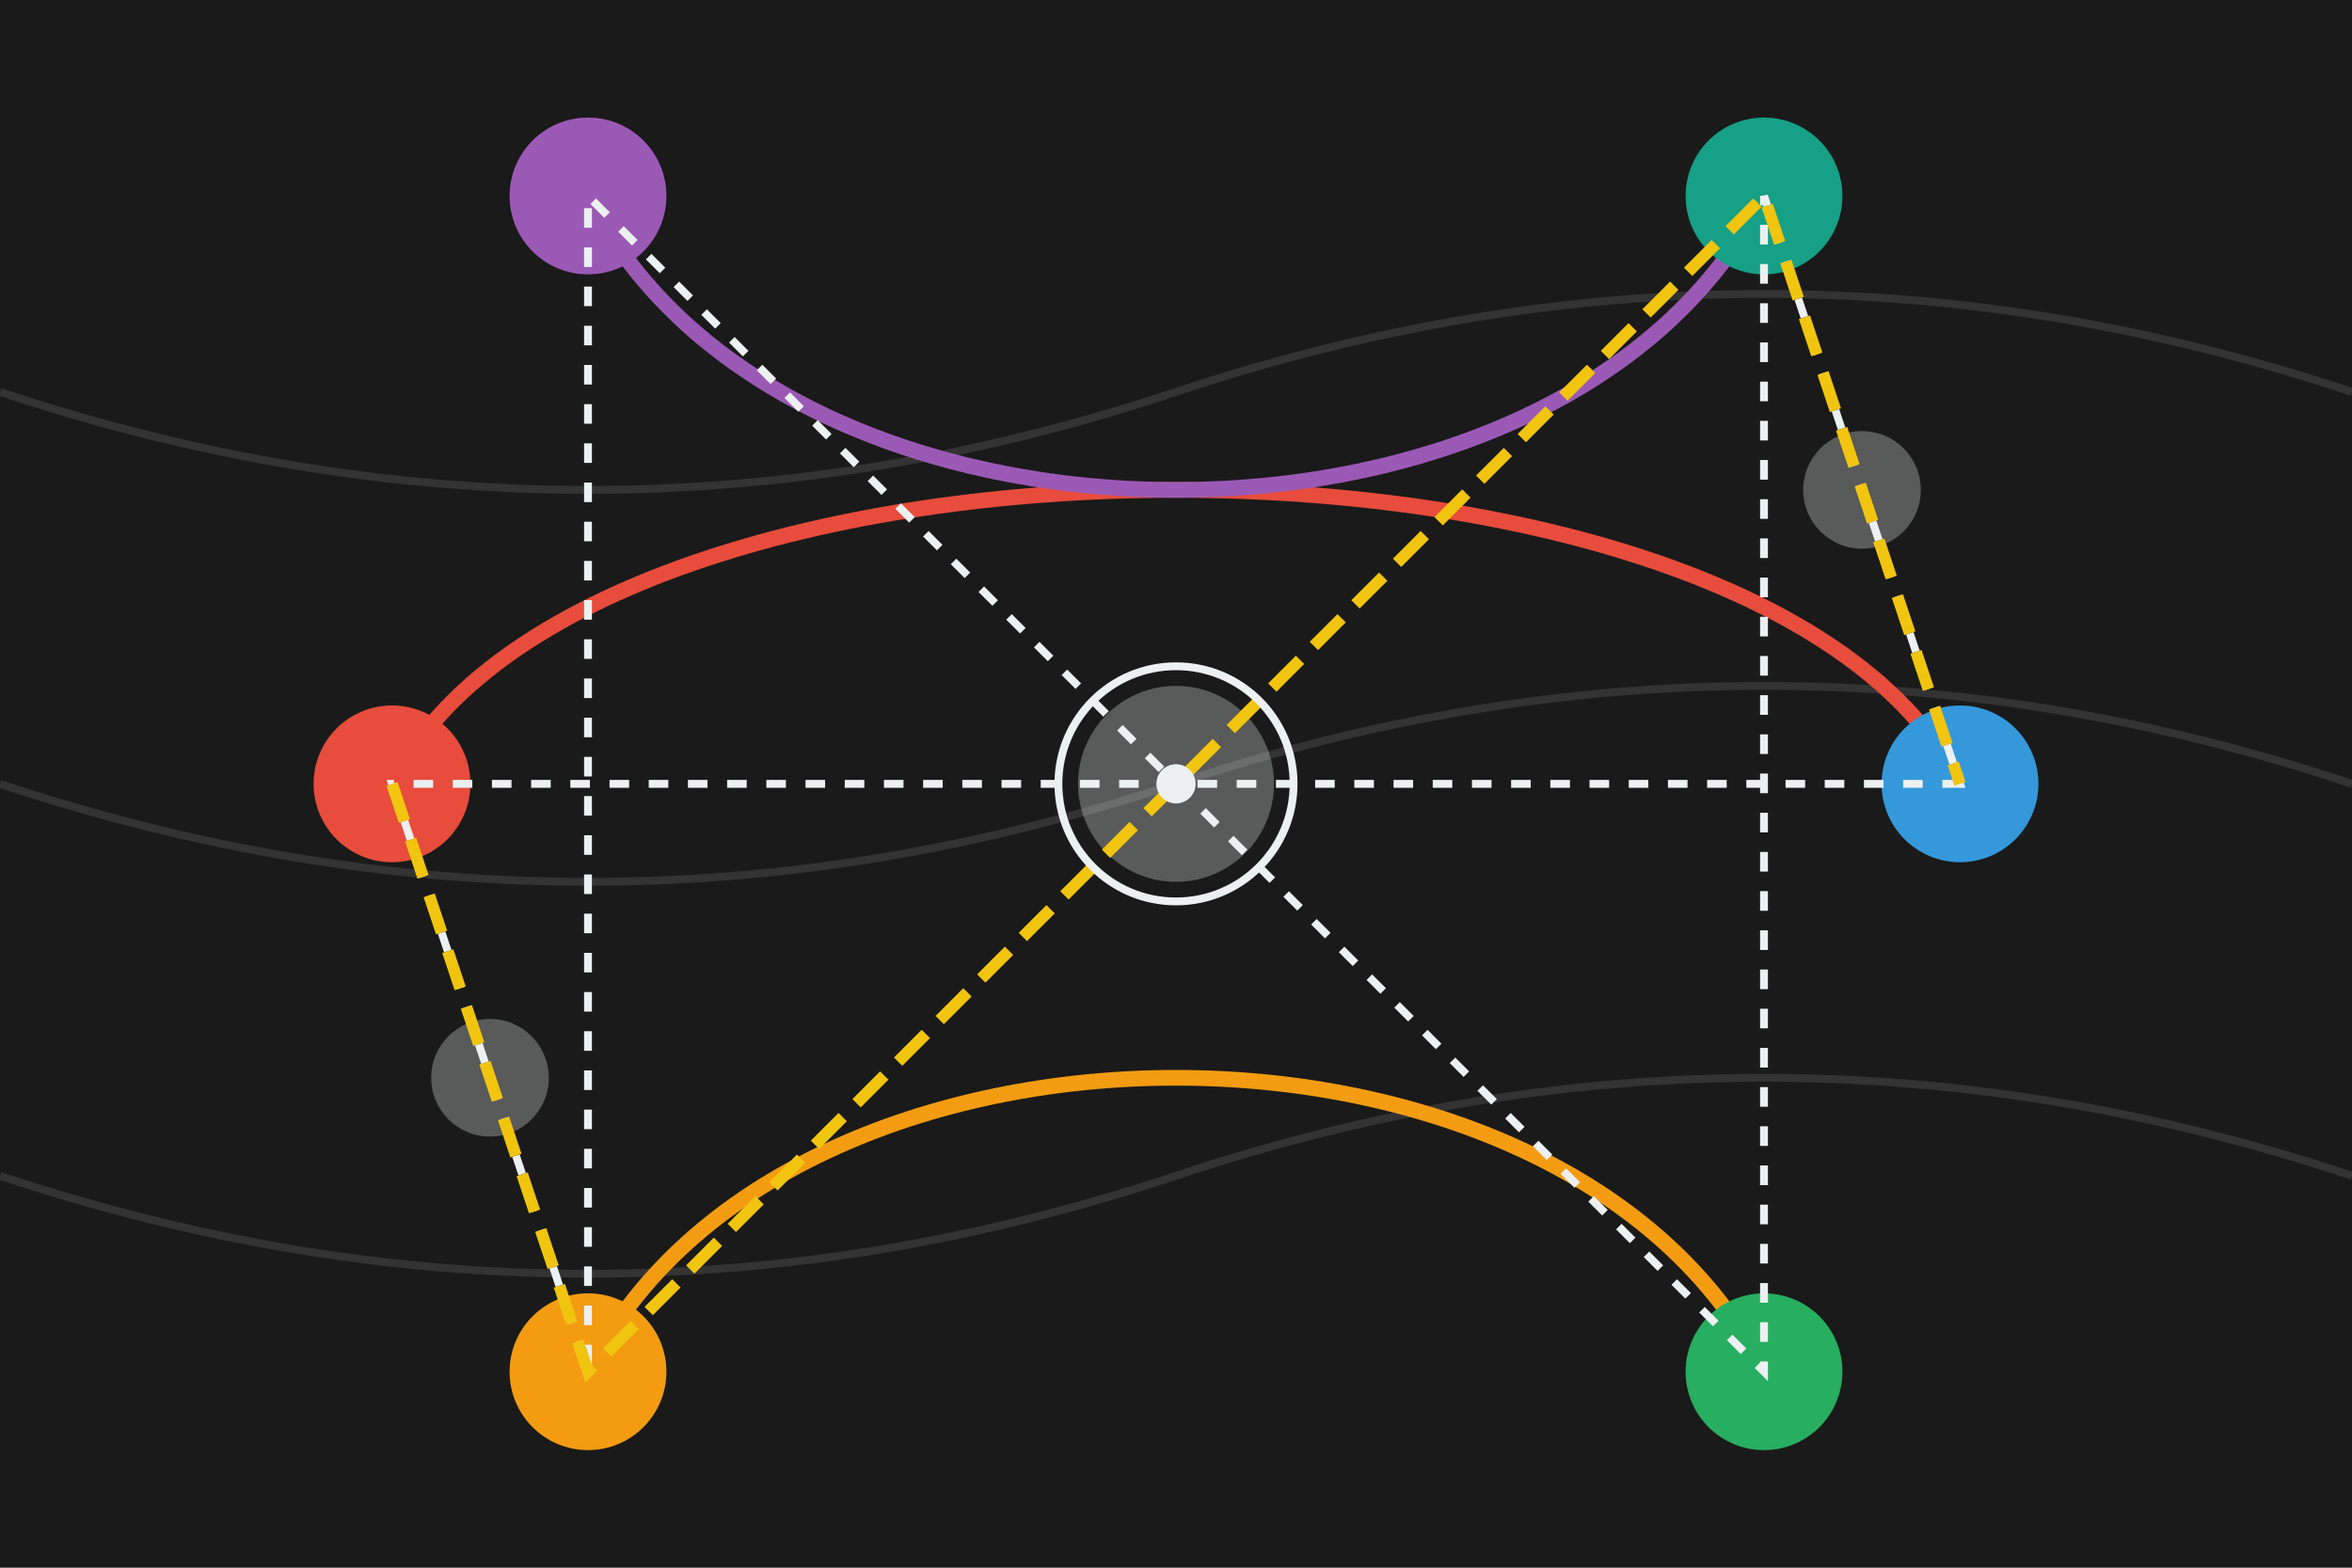 <svg xmlns="http://www.w3.org/2000/svg" viewBox="0 0 600 400">
  <!-- Background representing the "existing environment" -->
  <rect width="600" height="400" fill="#1a1a1a"/>
  <path d="M0,100 Q150,150 300,100 T600,100" fill="none" stroke="#333" stroke-width="2"/>
  <path d="M0,200 Q150,250 300,200 T600,200" fill="none" stroke="#333" stroke-width="2"/>
  <path d="M0,300 Q150,350 300,300 T600,300" fill="none" stroke="#333" stroke-width="2"/>
  
  <!-- Dualistic pairs from previous design -->
  <path d="M100,200 C150,100 450,100 500,200" fill="none" stroke="#e74c3c" stroke-width="4"/>
  <circle cx="100" cy="200" r="20" fill="#e74c3c"/>
  <circle cx="500" cy="200" r="20" fill="#3498db"/>
  
  <path d="M150,350 C200,250 400,250 450,350" fill="none" stroke="#f39c12" stroke-width="4"/>
  <circle cx="150" cy="350" r="20" fill="#f39c12"/>
  <circle cx="450" cy="350" r="20" fill="#27ae60"/>
  
  <path d="M150,50 C200,150 400,150 450,50" fill="none" stroke="#9b59b6" stroke-width="4"/>
  <circle cx="150" cy="50" r="20" fill="#9b59b6"/>
  <circle cx="450" cy="50" r="20" fill="#16a085"/>
  
  <!-- Virtual connection layer -->
  <path d="M100,200 L150,350 L150,50 L450,350 L450,50 L500,200 Z" fill="none" stroke="#ecf0f1" stroke-width="2" stroke-dasharray="5,5"/>
  
  <!-- Adaptation elements -->
  <circle cx="125" cy="275" r="15" fill="#ecf0f1" opacity="0.3"/>
  <circle cx="300" cy="200" r="25" fill="#ecf0f1" opacity="0.3"/>
  <circle cx="475" cy="125" r="15" fill="#ecf0f1" opacity="0.3"/>
  
  <!-- Chain representation -->
  <path d="M100,200 Q125,275 150,350 Q300,200 450,50 Q475,125 500,200" fill="none" stroke="#f1c40f" stroke-width="3" stroke-dasharray="10,5"/>
  
  <!-- Intermediating force (simplified) -->
  <circle cx="300" cy="200" r="30" fill="none" stroke="#ecf0f1" stroke-width="2"/>
  <circle cx="300" cy="200" r="5" fill="#ecf0f1"/>
</svg>
